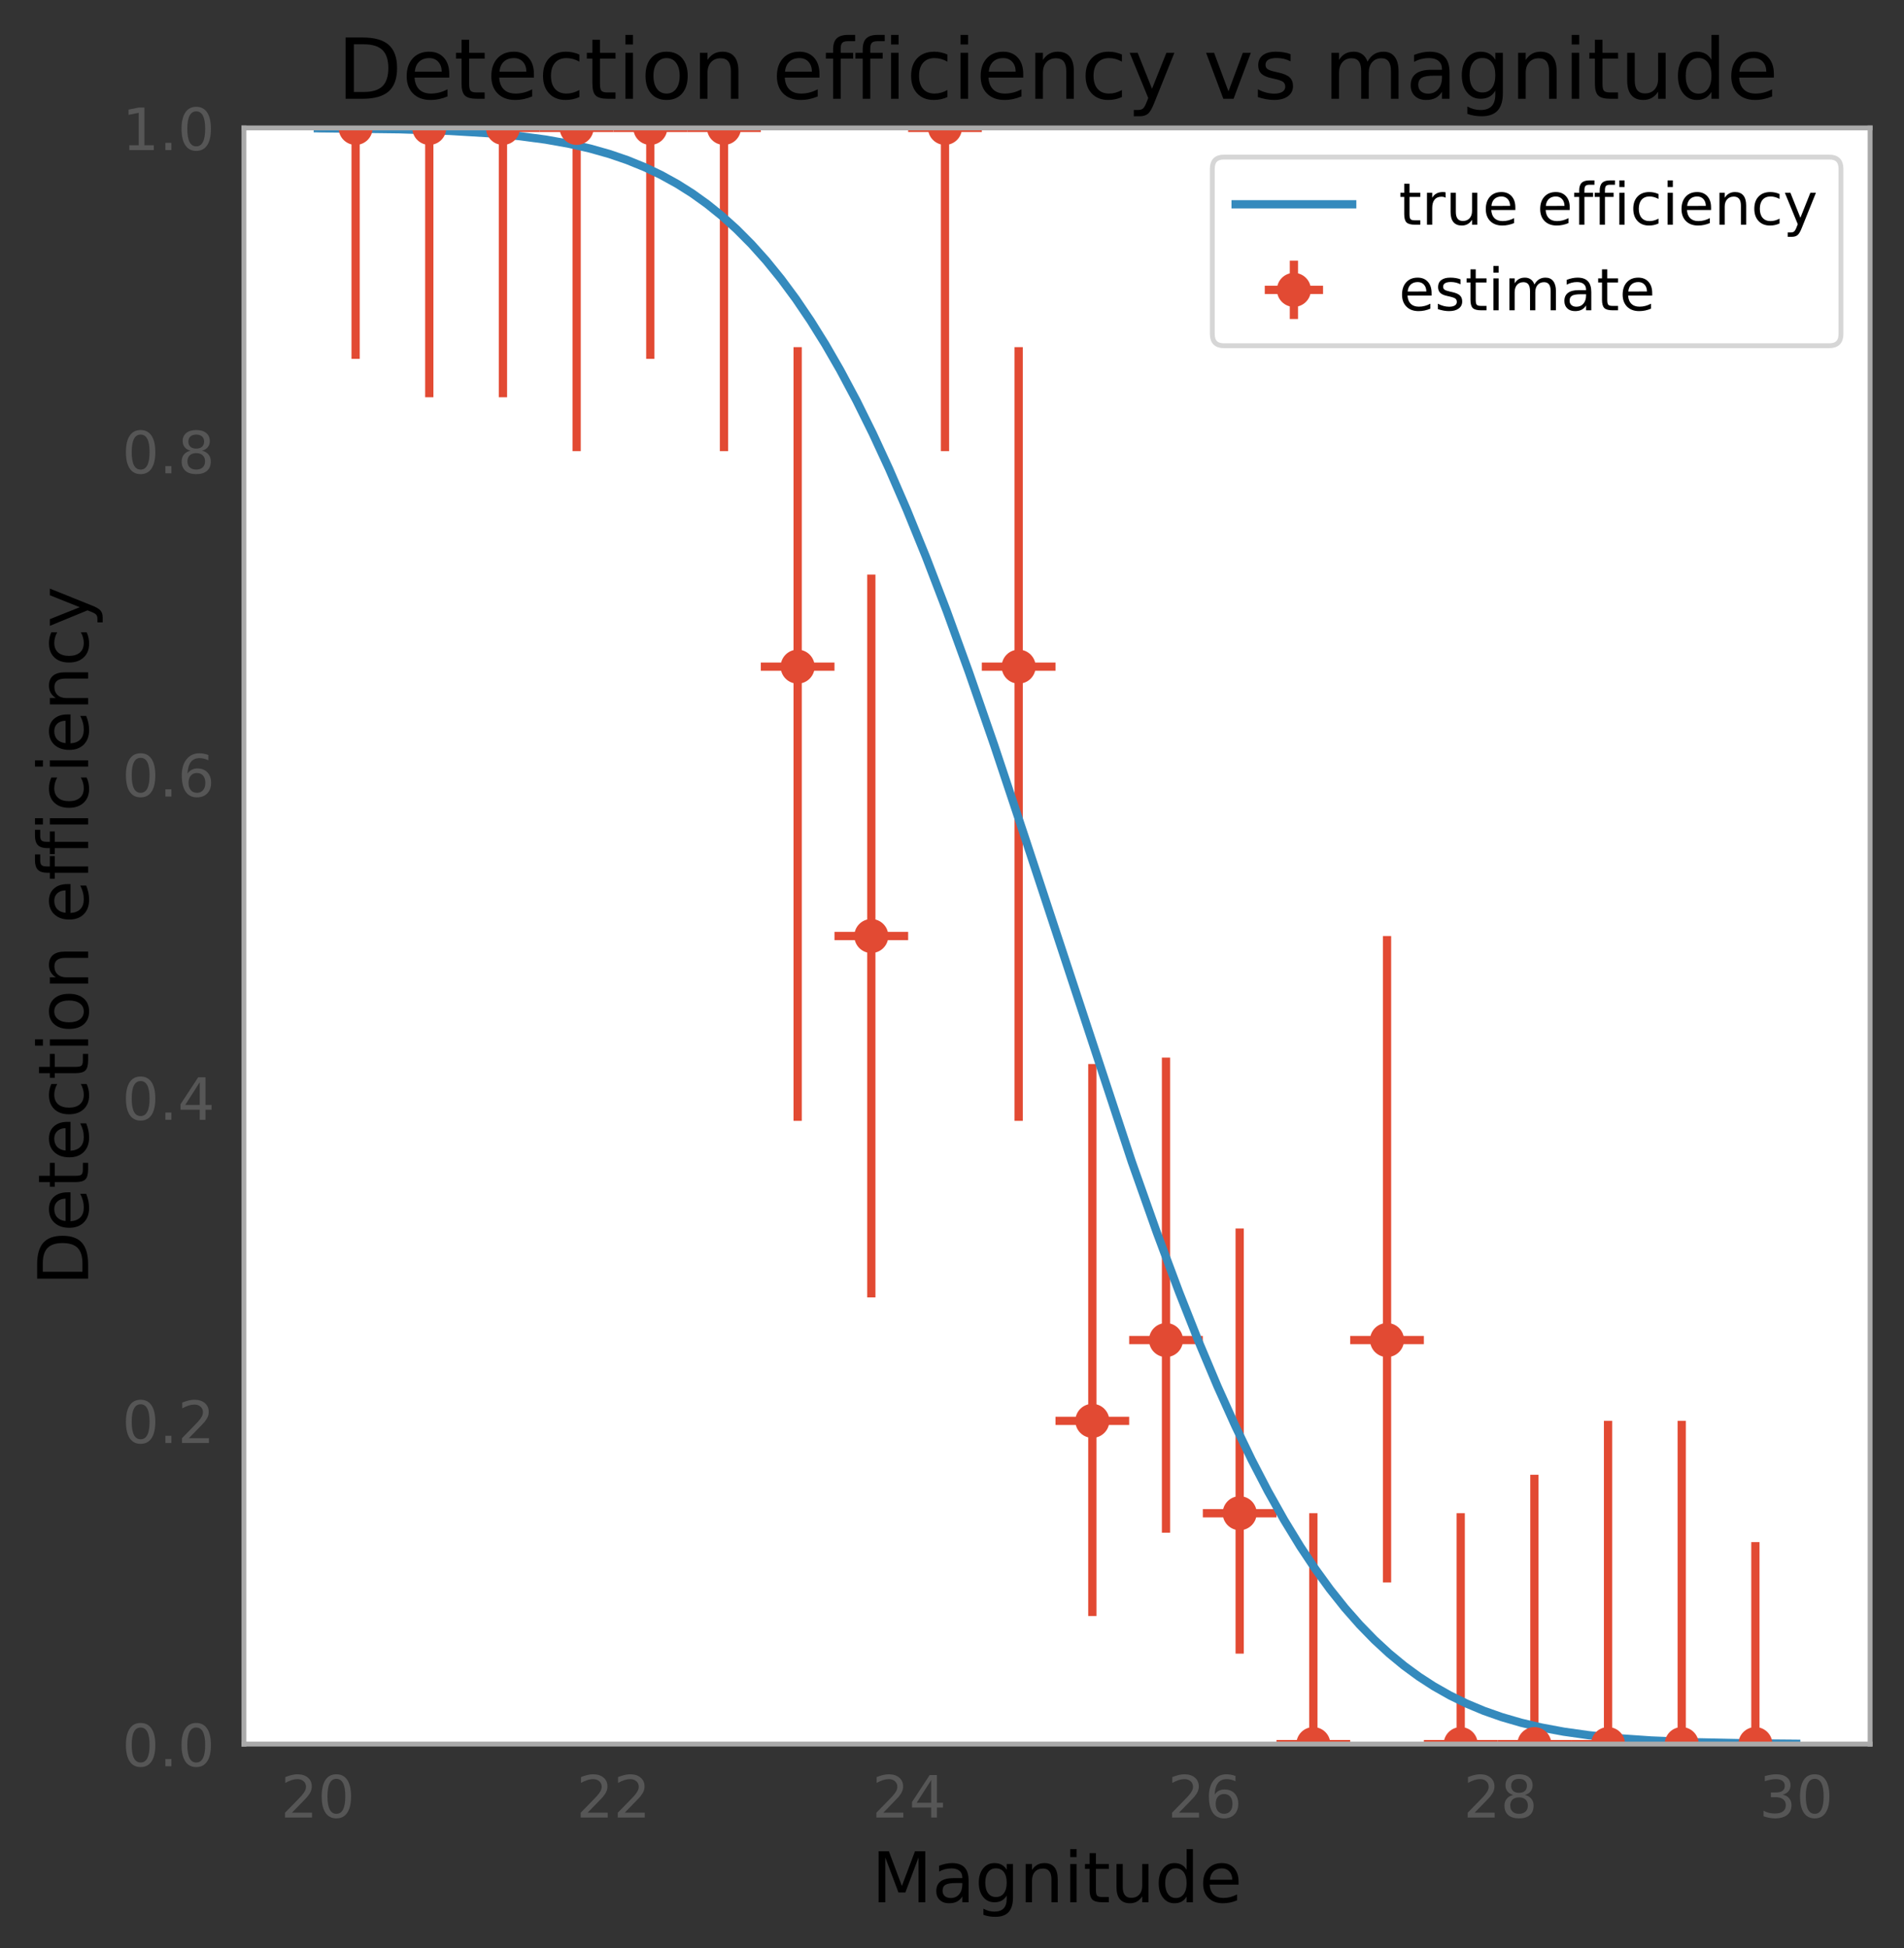 <?xml version="1.0" encoding="utf-8" standalone="no"?>
<!DOCTYPE svg PUBLIC "-//W3C//DTD SVG 1.1//EN"
  "http://www.w3.org/Graphics/SVG/1.1/DTD/svg11.dtd">
<!-- Created with matplotlib (http://matplotlib.org/) -->
<svg height="401pt" version="1.1" viewBox="0 0 392 401" width="392pt" xmlns="http://www.w3.org/2000/svg" xmlns:xlink="http://www.w3.org/1999/xlink">
 <rect x="0" y="0" width="392" height="401" fill="#333333" stroke="none"/>
 <defs>
  <style type="text/css">
*{stroke-linecap:butt;stroke-linejoin:round;}
  </style>
 </defs>
 <g id="figure_1">
  <g id="patch_1">
   <path d="M 0 401.72 
L 392.22 401.72 
L 392.22 0 
L 0 0 
z
" style="fill:none;"/>
  </g>
  <g id="axes_1">
   <g id="patch_2">
    <path d="M 50.22 358.97 
L 385.02 358.97 
L 385.02 26.33 
L 50.22 26.33 
z
" style="fill:#ffffff;"/>
   </g>
   <g id="matplotlib.axis_1">
    <g id="xtick_1">
     <g id="line2d_1"/>
     <g id="text_1">
      <!-- 20 -->
      <defs>
       <path d="M 19.188 8.297 
L 53.609 8.297 
L 53.609 0 
L 7.328 0 
L 7.328 8.297 
Q 12.938 14.109 22.625 23.891 
Q 32.328 33.688 34.812 36.531 
Q 39.547 41.844 41.422 45.531 
Q 43.312 49.219 43.312 52.781 
Q 43.312 58.594 39.234 62.25 
Q 35.156 65.922 28.609 65.922 
Q 23.969 65.922 18.812 64.312 
Q 13.672 62.703 7.812 59.422 
L 7.812 69.391 
Q 13.766 71.781 18.938 73 
Q 24.125 74.219 28.422 74.219 
Q 39.75 74.219 46.484 68.547 
Q 53.219 62.891 53.219 53.422 
Q 53.219 48.922 51.531 44.891 
Q 49.859 40.875 45.406 35.406 
Q 44.188 33.984 37.641 27.219 
Q 31.109 20.453 19.188 8.297 
" id="DejaVuSans-32"/>
       <path d="M 31.781 66.406 
Q 24.172 66.406 20.328 58.906 
Q 16.5 51.422 16.5 36.375 
Q 16.5 21.391 20.328 13.891 
Q 24.172 6.391 31.781 6.391 
Q 39.453 6.391 43.281 13.891 
Q 47.125 21.391 47.125 36.375 
Q 47.125 51.422 43.281 58.906 
Q 39.453 66.406 31.781 66.406 
M 31.781 74.219 
Q 44.047 74.219 50.516 64.516 
Q 56.984 54.828 56.984 36.375 
Q 56.984 17.969 50.516 8.266 
Q 44.047 -1.422 31.781 -1.422 
Q 19.531 -1.422 13.062 8.266 
Q 6.594 17.969 6.594 36.375 
Q 6.594 54.828 13.062 64.516 
Q 19.531 74.219 31.781 74.219 
" id="DejaVuSans-30"/>
      </defs>
      <g style="fill:#565656;" transform="translate(57.803 374.088)scale(0.12 -0.12)">
       <use xlink:href="#DejaVuSans-32"/>
       <use x="63.623" xlink:href="#DejaVuSans-30"/>
      </g>
     </g>
    </g>
    <g id="xtick_2">
     <g id="line2d_2"/>
     <g id="text_2">
      <!-- 22 -->
      <g style="fill:#565656;" transform="translate(118.676 374.088)scale(0.12 -0.12)">
       <use xlink:href="#DejaVuSans-32"/>
       <use x="63.623" xlink:href="#DejaVuSans-32"/>
      </g>
     </g>
    </g>
    <g id="xtick_3">
     <g id="line2d_3"/>
     <g id="text_3">
      <!-- 24 -->
      <defs>
       <path d="M 37.797 64.312 
L 12.891 25.391 
L 37.797 25.391 
z
M 35.203 72.906 
L 47.609 72.906 
L 47.609 25.391 
L 58.016 25.391 
L 58.016 17.188 
L 47.609 17.188 
L 47.609 0 
L 37.797 0 
L 37.797 17.188 
L 4.891 17.188 
L 4.891 26.703 
z
" id="DejaVuSans-34"/>
      </defs>
      <g style="fill:#565656;" transform="translate(179.549 374.088)scale(0.12 -0.12)">
       <use xlink:href="#DejaVuSans-32"/>
       <use x="63.623" xlink:href="#DejaVuSans-34"/>
      </g>
     </g>
    </g>
    <g id="xtick_4">
     <g id="line2d_4"/>
     <g id="text_4">
      <!-- 26 -->
      <defs>
       <path d="M 33.016 40.375 
Q 26.375 40.375 22.484 35.828 
Q 18.609 31.297 18.609 23.391 
Q 18.609 15.531 22.484 10.953 
Q 26.375 6.391 33.016 6.391 
Q 39.656 6.391 43.531 10.953 
Q 47.406 15.531 47.406 23.391 
Q 47.406 31.297 43.531 35.828 
Q 39.656 40.375 33.016 40.375 
M 52.594 71.297 
L 52.594 62.312 
Q 48.875 64.062 45.094 64.984 
Q 41.312 65.922 37.594 65.922 
Q 27.828 65.922 22.672 59.328 
Q 17.531 52.734 16.797 39.406 
Q 19.672 43.656 24.016 45.922 
Q 28.375 48.188 33.594 48.188 
Q 44.578 48.188 50.953 41.516 
Q 57.328 34.859 57.328 23.391 
Q 57.328 12.156 50.688 5.359 
Q 44.047 -1.422 33.016 -1.422 
Q 20.359 -1.422 13.672 8.266 
Q 6.984 17.969 6.984 36.375 
Q 6.984 53.656 15.188 63.938 
Q 23.391 74.219 37.203 74.219 
Q 40.922 74.219 44.703 73.484 
Q 48.484 72.75 52.594 71.297 
" id="DejaVuSans-36"/>
      </defs>
      <g style="fill:#565656;" transform="translate(240.422 374.088)scale(0.12 -0.12)">
       <use xlink:href="#DejaVuSans-32"/>
       <use x="63.623" xlink:href="#DejaVuSans-36"/>
      </g>
     </g>
    </g>
    <g id="xtick_5">
     <g id="line2d_5"/>
     <g id="text_5">
      <!-- 28 -->
      <defs>
       <path d="M 31.781 34.625 
Q 24.75 34.625 20.719 30.859 
Q 16.703 27.094 16.703 20.516 
Q 16.703 13.922 20.719 10.156 
Q 24.75 6.391 31.781 6.391 
Q 38.812 6.391 42.859 10.172 
Q 46.922 13.969 46.922 20.516 
Q 46.922 27.094 42.891 30.859 
Q 38.875 34.625 31.781 34.625 
M 21.922 38.812 
Q 15.578 40.375 12.031 44.719 
Q 8.5 49.078 8.5 55.328 
Q 8.5 64.062 14.719 69.141 
Q 20.953 74.219 31.781 74.219 
Q 42.672 74.219 48.875 69.141 
Q 55.078 64.062 55.078 55.328 
Q 55.078 49.078 51.531 44.719 
Q 48 40.375 41.703 38.812 
Q 48.828 37.156 52.797 32.312 
Q 56.781 27.484 56.781 20.516 
Q 56.781 9.906 50.312 4.234 
Q 43.844 -1.422 31.781 -1.422 
Q 19.734 -1.422 13.25 4.234 
Q 6.781 9.906 6.781 20.516 
Q 6.781 27.484 10.781 32.312 
Q 14.797 37.156 21.922 38.812 
M 18.312 54.391 
Q 18.312 48.734 21.844 45.562 
Q 25.391 42.391 31.781 42.391 
Q 38.141 42.391 41.719 45.562 
Q 45.312 48.734 45.312 54.391 
Q 45.312 60.062 41.719 63.234 
Q 38.141 66.406 31.781 66.406 
Q 25.391 66.406 21.844 63.234 
Q 18.312 60.062 18.312 54.391 
" id="DejaVuSans-38"/>
      </defs>
      <g style="fill:#565656;" transform="translate(301.294 374.088)scale(0.12 -0.12)">
       <use xlink:href="#DejaVuSans-32"/>
       <use x="63.623" xlink:href="#DejaVuSans-38"/>
      </g>
     </g>
    </g>
    <g id="xtick_6">
     <g id="line2d_6"/>
     <g id="text_6">
      <!-- 30 -->
      <defs>
       <path d="M 40.578 39.312 
Q 47.656 37.797 51.625 33 
Q 55.609 28.219 55.609 21.188 
Q 55.609 10.406 48.188 4.484 
Q 40.766 -1.422 27.094 -1.422 
Q 22.516 -1.422 17.656 -0.516 
Q 12.797 0.391 7.625 2.203 
L 7.625 11.719 
Q 11.719 9.328 16.594 8.109 
Q 21.484 6.891 26.812 6.891 
Q 36.078 6.891 40.938 10.547 
Q 45.797 14.203 45.797 21.188 
Q 45.797 27.641 41.281 31.266 
Q 36.766 34.906 28.719 34.906 
L 20.219 34.906 
L 20.219 43.016 
L 29.109 43.016 
Q 36.375 43.016 40.234 45.922 
Q 44.094 48.828 44.094 54.297 
Q 44.094 59.906 40.109 62.906 
Q 36.141 65.922 28.719 65.922 
Q 24.656 65.922 20.016 65.031 
Q 15.375 64.156 9.812 62.312 
L 9.812 71.094 
Q 15.438 72.656 20.344 73.438 
Q 25.25 74.219 29.594 74.219 
Q 40.828 74.219 47.359 69.109 
Q 53.906 64.016 53.906 55.328 
Q 53.906 49.266 50.438 45.094 
Q 46.969 40.922 40.578 39.312 
" id="DejaVuSans-33"/>
      </defs>
      <g style="fill:#565656;" transform="translate(362.167 374.088)scale(0.12 -0.12)">
       <use xlink:href="#DejaVuSans-33"/>
       <use x="63.623" xlink:href="#DejaVuSans-30"/>
      </g>
     </g>
    </g>
    <g id="text_7">
     <!-- Magnitude -->
     <defs>
      <path d="M 9.812 72.906 
L 24.516 72.906 
L 43.109 23.297 
L 61.812 72.906 
L 76.516 72.906 
L 76.516 0 
L 66.891 0 
L 66.891 64.016 
L 48.094 14.016 
L 38.188 14.016 
L 19.391 64.016 
L 19.391 0 
L 9.812 0 
z
" id="DejaVuSans-4d"/>
      <path d="M 34.281 27.484 
Q 23.391 27.484 19.188 25 
Q 14.984 22.516 14.984 16.5 
Q 14.984 11.719 18.141 8.906 
Q 21.297 6.109 26.703 6.109 
Q 34.188 6.109 38.703 11.406 
Q 43.219 16.703 43.219 25.484 
L 43.219 27.484 
z
M 52.203 31.203 
L 52.203 0 
L 43.219 0 
L 43.219 8.297 
Q 40.141 3.328 35.547 0.953 
Q 30.953 -1.422 24.312 -1.422 
Q 15.922 -1.422 10.953 3.297 
Q 6 8.016 6 15.922 
Q 6 25.141 12.172 29.828 
Q 18.359 34.516 30.609 34.516 
L 43.219 34.516 
L 43.219 35.406 
Q 43.219 41.609 39.141 45 
Q 35.062 48.391 27.688 48.391 
Q 23 48.391 18.547 47.266 
Q 14.109 46.141 10.016 43.891 
L 10.016 52.203 
Q 14.938 54.109 19.578 55.047 
Q 24.219 56 28.609 56 
Q 40.484 56 46.344 49.844 
Q 52.203 43.703 52.203 31.203 
" id="DejaVuSans-61"/>
      <path d="M 45.406 27.984 
Q 45.406 37.75 41.375 43.109 
Q 37.359 48.484 30.078 48.484 
Q 22.859 48.484 18.828 43.109 
Q 14.797 37.75 14.797 27.984 
Q 14.797 18.266 18.828 12.891 
Q 22.859 7.516 30.078 7.516 
Q 37.359 7.516 41.375 12.891 
Q 45.406 18.266 45.406 27.984 
M 54.391 6.781 
Q 54.391 -7.172 48.188 -13.984 
Q 42 -20.797 29.203 -20.797 
Q 24.469 -20.797 20.266 -20.094 
Q 16.062 -19.391 12.109 -17.922 
L 12.109 -9.188 
Q 16.062 -11.328 19.922 -12.344 
Q 23.781 -13.375 27.781 -13.375 
Q 36.625 -13.375 41.016 -8.766 
Q 45.406 -4.156 45.406 5.172 
L 45.406 9.625 
Q 42.625 4.781 38.281 2.391 
Q 33.938 0 27.875 0 
Q 17.828 0 11.672 7.656 
Q 5.516 15.328 5.516 27.984 
Q 5.516 40.672 11.672 48.328 
Q 17.828 56 27.875 56 
Q 33.938 56 38.281 53.609 
Q 42.625 51.219 45.406 46.391 
L 45.406 54.688 
L 54.391 54.688 
z
" id="DejaVuSans-67"/>
      <path d="M 54.891 33.016 
L 54.891 0 
L 45.906 0 
L 45.906 32.719 
Q 45.906 40.484 42.875 44.328 
Q 39.844 48.188 33.797 48.188 
Q 26.516 48.188 22.312 43.547 
Q 18.109 38.922 18.109 30.906 
L 18.109 0 
L 9.078 0 
L 9.078 54.688 
L 18.109 54.688 
L 18.109 46.188 
Q 21.344 51.125 25.703 53.562 
Q 30.078 56 35.797 56 
Q 45.219 56 50.047 50.172 
Q 54.891 44.344 54.891 33.016 
" id="DejaVuSans-6e"/>
      <path d="M 9.422 54.688 
L 18.406 54.688 
L 18.406 0 
L 9.422 0 
z
M 9.422 75.984 
L 18.406 75.984 
L 18.406 64.594 
L 9.422 64.594 
z
" id="DejaVuSans-69"/>
      <path d="M 18.312 70.219 
L 18.312 54.688 
L 36.812 54.688 
L 36.812 47.703 
L 18.312 47.703 
L 18.312 18.016 
Q 18.312 11.328 20.141 9.422 
Q 21.969 7.516 27.594 7.516 
L 36.812 7.516 
L 36.812 0 
L 27.594 0 
Q 17.188 0 13.234 3.875 
Q 9.281 7.766 9.281 18.016 
L 9.281 47.703 
L 2.688 47.703 
L 2.688 54.688 
L 9.281 54.688 
L 9.281 70.219 
z
" id="DejaVuSans-74"/>
      <path d="M 8.5 21.578 
L 8.5 54.688 
L 17.484 54.688 
L 17.484 21.922 
Q 17.484 14.156 20.5 10.266 
Q 23.531 6.391 29.594 6.391 
Q 36.859 6.391 41.078 11.031 
Q 45.312 15.672 45.312 23.688 
L 45.312 54.688 
L 54.297 54.688 
L 54.297 0 
L 45.312 0 
L 45.312 8.406 
Q 42.047 3.422 37.719 1 
Q 33.406 -1.422 27.688 -1.422 
Q 18.266 -1.422 13.375 4.438 
Q 8.5 10.297 8.5 21.578 
M 31.109 56 
z
" id="DejaVuSans-75"/>
      <path d="M 45.406 46.391 
L 45.406 75.984 
L 54.391 75.984 
L 54.391 0 
L 45.406 0 
L 45.406 8.203 
Q 42.578 3.328 38.25 0.953 
Q 33.938 -1.422 27.875 -1.422 
Q 17.969 -1.422 11.734 6.484 
Q 5.516 14.406 5.516 27.297 
Q 5.516 40.188 11.734 48.094 
Q 17.969 56 27.875 56 
Q 33.938 56 38.25 53.625 
Q 42.578 51.266 45.406 46.391 
M 14.797 27.297 
Q 14.797 17.391 18.875 11.75 
Q 22.953 6.109 30.078 6.109 
Q 37.203 6.109 41.297 11.75 
Q 45.406 17.391 45.406 27.297 
Q 45.406 37.203 41.297 42.844 
Q 37.203 48.484 30.078 48.484 
Q 22.953 48.484 18.875 42.844 
Q 14.797 37.203 14.797 27.297 
" id="DejaVuSans-64"/>
      <path d="M 56.203 29.594 
L 56.203 25.203 
L 14.891 25.203 
Q 15.484 15.922 20.484 11.062 
Q 25.484 6.203 34.422 6.203 
Q 39.594 6.203 44.453 7.469 
Q 49.312 8.734 54.109 11.281 
L 54.109 2.781 
Q 49.266 0.734 44.188 -0.344 
Q 39.109 -1.422 33.891 -1.422 
Q 20.797 -1.422 13.156 6.188 
Q 5.516 13.812 5.516 26.812 
Q 5.516 40.234 12.766 48.109 
Q 20.016 56 32.328 56 
Q 43.359 56 49.781 48.891 
Q 56.203 41.797 56.203 29.594 
M 47.219 32.234 
Q 47.125 39.594 43.094 43.984 
Q 39.062 48.391 32.422 48.391 
Q 24.906 48.391 20.391 44.141 
Q 15.875 39.891 15.188 32.172 
z
" id="DejaVuSans-65"/>
     </defs>
     <g transform="translate(179.475 391.526)scale(0.144 -0.144)">
      <use xlink:href="#DejaVuSans-4d"/>
      <use x="86.279" xlink:href="#DejaVuSans-61"/>
      <use x="147.559" xlink:href="#DejaVuSans-67"/>
      <use x="211.035" xlink:href="#DejaVuSans-6e"/>
      <use x="274.414" xlink:href="#DejaVuSans-69"/>
      <use x="302.197" xlink:href="#DejaVuSans-74"/>
      <use x="341.406" xlink:href="#DejaVuSans-75"/>
      <use x="404.785" xlink:href="#DejaVuSans-64"/>
      <use x="468.262" xlink:href="#DejaVuSans-65"/>
     </g>
    </g>
   </g>
   <g id="matplotlib.axis_2">
    <g id="ytick_1">
     <g id="line2d_7"/>
     <g id="text_8">
      <!-- 0.0 -->
      <defs>
       <path d="M 10.688 12.406 
L 21 12.406 
L 21 0 
L 10.688 0 
z
" id="DejaVuSans-2e"/>
      </defs>
      <g style="fill:#565656;" transform="translate(25.137 363.529)scale(0.12 -0.12)">
       <use xlink:href="#DejaVuSans-30"/>
       <use x="63.623" xlink:href="#DejaVuSans-2e"/>
       <use x="95.41" xlink:href="#DejaVuSans-30"/>
      </g>
     </g>
    </g>
    <g id="ytick_2">
     <g id="line2d_8"/>
     <g id="text_9">
      <!-- 0.2 -->
      <g style="fill:#565656;" transform="translate(25.137 297.001)scale(0.12 -0.12)">
       <use xlink:href="#DejaVuSans-30"/>
       <use x="63.623" xlink:href="#DejaVuSans-2e"/>
       <use x="95.41" xlink:href="#DejaVuSans-32"/>
      </g>
     </g>
    </g>
    <g id="ytick_3">
     <g id="line2d_9"/>
     <g id="text_10">
      <!-- 0.4 -->
      <g style="fill:#565656;" transform="translate(25.137 230.473)scale(0.12 -0.12)">
       <use xlink:href="#DejaVuSans-30"/>
       <use x="63.623" xlink:href="#DejaVuSans-2e"/>
       <use x="95.41" xlink:href="#DejaVuSans-34"/>
      </g>
     </g>
    </g>
    <g id="ytick_4">
     <g id="line2d_10"/>
     <g id="text_11">
      <!-- 0.6 -->
      <g style="fill:#565656;" transform="translate(25.137 163.945)scale(0.12 -0.12)">
       <use xlink:href="#DejaVuSans-30"/>
       <use x="63.623" xlink:href="#DejaVuSans-2e"/>
       <use x="95.41" xlink:href="#DejaVuSans-36"/>
      </g>
     </g>
    </g>
    <g id="ytick_5">
     <g id="line2d_11"/>
     <g id="text_12">
      <!-- 0.8 -->
      <g style="fill:#565656;" transform="translate(25.137 97.417)scale(0.12 -0.12)">
       <use xlink:href="#DejaVuSans-30"/>
       <use x="63.623" xlink:href="#DejaVuSans-2e"/>
       <use x="95.41" xlink:href="#DejaVuSans-38"/>
      </g>
     </g>
    </g>
    <g id="ytick_6">
     <g id="line2d_12"/>
     <g id="text_13">
      <!-- 1.0 -->
      <defs>
       <path d="M 12.406 8.297 
L 28.516 8.297 
L 28.516 63.922 
L 10.984 60.406 
L 10.984 69.391 
L 28.422 72.906 
L 38.281 72.906 
L 38.281 8.297 
L 54.391 8.297 
L 54.391 0 
L 12.406 0 
z
" id="DejaVuSans-31"/>
      </defs>
      <g style="fill:#565656;" transform="translate(25.137 30.889)scale(0.12 -0.12)">
       <use xlink:href="#DejaVuSans-31"/>
       <use x="63.623" xlink:href="#DejaVuSans-2e"/>
       <use x="95.41" xlink:href="#DejaVuSans-30"/>
      </g>
     </g>
    </g>
    <g id="text_14">
     <!-- Detection efficiency -->
     <defs>
      <path d="M 19.672 64.797 
L 19.672 8.109 
L 31.594 8.109 
Q 46.688 8.109 53.688 14.938 
Q 60.688 21.781 60.688 36.531 
Q 60.688 51.172 53.688 57.984 
Q 46.688 64.797 31.594 64.797 
z
M 9.812 72.906 
L 30.078 72.906 
Q 51.266 72.906 61.172 64.094 
Q 71.094 55.281 71.094 36.531 
Q 71.094 17.672 61.125 8.828 
Q 51.172 0 30.078 0 
L 9.812 0 
z
" id="DejaVuSans-44"/>
      <path d="M 48.781 52.594 
L 48.781 44.188 
Q 44.969 46.297 41.141 47.344 
Q 37.312 48.391 33.406 48.391 
Q 24.656 48.391 19.812 42.844 
Q 14.984 37.312 14.984 27.297 
Q 14.984 17.281 19.812 11.734 
Q 24.656 6.203 33.406 6.203 
Q 37.312 6.203 41.141 7.25 
Q 44.969 8.297 48.781 10.406 
L 48.781 2.094 
Q 45.016 0.344 40.984 -0.531 
Q 36.969 -1.422 32.422 -1.422 
Q 20.062 -1.422 12.781 6.344 
Q 5.516 14.109 5.516 27.297 
Q 5.516 40.672 12.859 48.328 
Q 20.219 56 33.016 56 
Q 37.156 56 41.109 55.141 
Q 45.062 54.297 48.781 52.594 
" id="DejaVuSans-63"/>
      <path d="M 30.609 48.391 
Q 23.391 48.391 19.188 42.75 
Q 14.984 37.109 14.984 27.297 
Q 14.984 17.484 19.156 11.844 
Q 23.344 6.203 30.609 6.203 
Q 37.797 6.203 41.984 11.859 
Q 46.188 17.531 46.188 27.297 
Q 46.188 37.016 41.984 42.703 
Q 37.797 48.391 30.609 48.391 
M 30.609 56 
Q 42.328 56 49.016 48.375 
Q 55.719 40.766 55.719 27.297 
Q 55.719 13.875 49.016 6.219 
Q 42.328 -1.422 30.609 -1.422 
Q 18.844 -1.422 12.172 6.219 
Q 5.516 13.875 5.516 27.297 
Q 5.516 40.766 12.172 48.375 
Q 18.844 56 30.609 56 
" id="DejaVuSans-6f"/>
      <path id="DejaVuSans-20"/>
      <path d="M 37.109 75.984 
L 37.109 68.5 
L 28.516 68.5 
Q 23.688 68.5 21.797 66.547 
Q 19.922 64.594 19.922 59.516 
L 19.922 54.688 
L 34.719 54.688 
L 34.719 47.703 
L 19.922 47.703 
L 19.922 0 
L 10.891 0 
L 10.891 47.703 
L 2.297 47.703 
L 2.297 54.688 
L 10.891 54.688 
L 10.891 58.5 
Q 10.891 67.625 15.141 71.797 
Q 19.391 75.984 28.609 75.984 
z
" id="DejaVuSans-66"/>
      <path d="M 32.172 -5.078 
Q 28.375 -14.844 24.75 -17.812 
Q 21.141 -20.797 15.094 -20.797 
L 7.906 -20.797 
L 7.906 -13.281 
L 13.188 -13.281 
Q 16.891 -13.281 18.938 -11.516 
Q 21 -9.766 23.484 -3.219 
L 25.094 0.875 
L 2.984 54.688 
L 12.5 54.688 
L 29.594 11.922 
L 46.688 54.688 
L 56.203 54.688 
z
" id="DejaVuSans-79"/>
     </defs>
     <g transform="translate(18.142 264.588)rotate(-90)scale(0.144 -0.144)">
      <use xlink:href="#DejaVuSans-44"/>
      <use x="77.002" xlink:href="#DejaVuSans-65"/>
      <use x="138.525" xlink:href="#DejaVuSans-74"/>
      <use x="177.734" xlink:href="#DejaVuSans-65"/>
      <use x="239.258" xlink:href="#DejaVuSans-63"/>
      <use x="294.238" xlink:href="#DejaVuSans-74"/>
      <use x="333.447" xlink:href="#DejaVuSans-69"/>
      <use x="361.23" xlink:href="#DejaVuSans-6f"/>
      <use x="422.412" xlink:href="#DejaVuSans-6e"/>
      <use x="485.791" xlink:href="#DejaVuSans-20"/>
      <use x="517.578" xlink:href="#DejaVuSans-65"/>
      <use x="579.102" xlink:href="#DejaVuSans-66"/>
      <use x="614.307" xlink:href="#DejaVuSans-66"/>
      <use x="649.512" xlink:href="#DejaVuSans-69"/>
      <use x="677.295" xlink:href="#DejaVuSans-63"/>
      <use x="732.275" xlink:href="#DejaVuSans-69"/>
      <use x="760.059" xlink:href="#DejaVuSans-65"/>
      <use x="821.582" xlink:href="#DejaVuSans-6e"/>
      <use x="884.961" xlink:href="#DejaVuSans-63"/>
      <use x="939.941" xlink:href="#DejaVuSans-79"/>
     </g>
    </g>
   </g>
   <g id="LineCollection_1">
    <path clip-path="url(#pd077801782)" d="M 65.63 26.33 
L 80.798 26.33 
" style="fill:none;stroke:#e24a33;stroke-width:1.7;"/>
    <path clip-path="url(#pd077801782)" d="M 80.798 26.33 
L 95.966 26.33 
" style="fill:none;stroke:#e24a33;stroke-width:1.7;"/>
    <path clip-path="url(#pd077801782)" d="M 95.966 26.33 
L 111.134 26.33 
" style="fill:none;stroke:#e24a33;stroke-width:1.7;"/>
    <path clip-path="url(#pd077801782)" d="M 111.134 26.33 
L 126.302 26.33 
" style="fill:none;stroke:#e24a33;stroke-width:1.7;"/>
    <path clip-path="url(#pd077801782)" d="M 126.302 26.33 
L 141.47 26.33 
" style="fill:none;stroke:#e24a33;stroke-width:1.7;"/>
    <path clip-path="url(#pd077801782)" d="M 141.47 26.33 
L 156.637 26.33 
" style="fill:none;stroke:#e24a33;stroke-width:1.7;"/>
    <path clip-path="url(#pd077801782)" d="M 156.637 137.21 
L 171.805 137.21 
" style="fill:none;stroke:#e24a33;stroke-width:1.7;"/>
    <path clip-path="url(#pd077801782)" d="M 171.805 192.65 
L 186.973 192.65 
" style="fill:none;stroke:#e24a33;stroke-width:1.7;"/>
    <path clip-path="url(#pd077801782)" d="M 186.973 26.33 
L 202.141 26.33 
" style="fill:none;stroke:#e24a33;stroke-width:1.7;"/>
    <path clip-path="url(#pd077801782)" d="M 202.141 137.21 
L 217.309 137.21 
" style="fill:none;stroke:#e24a33;stroke-width:1.7;"/>
    <path clip-path="url(#pd077801782)" d="M 217.309 292.442 
L 232.477 292.442 
" style="fill:none;stroke:#e24a33;stroke-width:1.7;"/>
    <path clip-path="url(#pd077801782)" d="M 232.477 275.81 
L 247.644 275.81 
" style="fill:none;stroke:#e24a33;stroke-width:1.7;"/>
    <path clip-path="url(#pd077801782)" d="M 247.644 311.45 
L 262.812 311.45 
" style="fill:none;stroke:#e24a33;stroke-width:1.7;"/>
    <path clip-path="url(#pd077801782)" d="M 262.812 358.97 
L 277.98 358.97 
" style="fill:none;stroke:#e24a33;stroke-width:1.7;"/>
    <path clip-path="url(#pd077801782)" d="M 277.98 275.81 
L 293.148 275.81 
" style="fill:none;stroke:#e24a33;stroke-width:1.7;"/>
    <path clip-path="url(#pd077801782)" d="M 293.148 358.97 
L 308.316 358.97 
" style="fill:none;stroke:#e24a33;stroke-width:1.7;"/>
    <path clip-path="url(#pd077801782)" d="M 308.316 358.97 
L 323.483 358.97 
" style="fill:none;stroke:#e24a33;stroke-width:1.7;"/>
    <path clip-path="url(#pd077801782)" d="M 323.483 358.97 
L 338.651 358.97 
" style="fill:none;stroke:#e24a33;stroke-width:1.7;"/>
    <path clip-path="url(#pd077801782)" d="M 338.651 358.97 
L 353.819 358.97 
" style="fill:none;stroke:#e24a33;stroke-width:1.7;"/>
    <path clip-path="url(#pd077801782)" d="M 353.819 358.97 
L 368.987 358.97 
" style="fill:none;stroke:#e24a33;stroke-width:1.7;"/>
   </g>
   <g id="LineCollection_2">
    <path clip-path="url(#pd077801782)" d="M 73.214 73.85 
L 73.214 26.33 
" style="fill:none;stroke:#e24a33;stroke-width:1.7;"/>
    <path clip-path="url(#pd077801782)" d="M 88.382 81.77 
L 88.382 26.33 
" style="fill:none;stroke:#e24a33;stroke-width:1.7;"/>
    <path clip-path="url(#pd077801782)" d="M 103.55 81.77 
L 103.55 26.33 
" style="fill:none;stroke:#e24a33;stroke-width:1.7;"/>
    <path clip-path="url(#pd077801782)" d="M 118.718 92.858 
L 118.718 26.33 
" style="fill:none;stroke:#e24a33;stroke-width:1.7;"/>
    <path clip-path="url(#pd077801782)" d="M 133.886 73.85 
L 133.886 26.33 
" style="fill:none;stroke:#e24a33;stroke-width:1.7;"/>
    <path clip-path="url(#pd077801782)" d="M 149.053 92.858 
L 149.053 26.33 
" style="fill:none;stroke:#e24a33;stroke-width:1.7;"/>
    <path clip-path="url(#pd077801782)" d="M 164.221 230.69 
L 164.221 71.45 
" style="fill:none;stroke:#e24a33;stroke-width:1.7;"/>
    <path clip-path="url(#pd077801782)" d="M 179.389 267.031 
L 179.389 118.269 
" style="fill:none;stroke:#e24a33;stroke-width:1.7;"/>
    <path clip-path="url(#pd077801782)" d="M 194.557 92.858 
L 194.557 26.33 
" style="fill:none;stroke:#e24a33;stroke-width:1.7;"/>
    <path clip-path="url(#pd077801782)" d="M 209.725 230.69 
L 209.725 71.45 
" style="fill:none;stroke:#e24a33;stroke-width:1.7;"/>
    <path clip-path="url(#pd077801782)" d="M 224.893 332.619 
L 224.893 219.001 
" style="fill:none;stroke:#e24a33;stroke-width:1.7;"/>
    <path clip-path="url(#pd077801782)" d="M 240.06 315.464 
L 240.06 217.677 
" style="fill:none;stroke:#e24a33;stroke-width:1.7;"/>
    <path clip-path="url(#pd077801782)" d="M 255.228 340.351 
L 255.228 252.849 
" style="fill:none;stroke:#e24a33;stroke-width:1.7;"/>
    <path clip-path="url(#pd077801782)" d="M 270.396 358.97 
L 270.396 311.45 
" style="fill:none;stroke:#e24a33;stroke-width:1.7;"/>
    <path clip-path="url(#pd077801782)" d="M 285.564 325.706 
L 285.564 192.65 
" style="fill:none;stroke:#e24a33;stroke-width:1.7;"/>
    <path clip-path="url(#pd077801782)" d="M 300.732 358.97 
L 300.732 311.45 
" style="fill:none;stroke:#e24a33;stroke-width:1.7;"/>
    <path clip-path="url(#pd077801782)" d="M 315.9 358.97 
L 315.9 303.53 
" style="fill:none;stroke:#e24a33;stroke-width:1.7;"/>
    <path clip-path="url(#pd077801782)" d="M 331.067 358.97 
L 331.067 292.442 
" style="fill:none;stroke:#e24a33;stroke-width:1.7;"/>
    <path clip-path="url(#pd077801782)" d="M 346.235 358.97 
L 346.235 292.442 
" style="fill:none;stroke:#e24a33;stroke-width:1.7;"/>
    <path clip-path="url(#pd077801782)" d="M 361.403 358.97 
L 361.403 317.39 
" style="fill:none;stroke:#e24a33;stroke-width:1.7;"/>
   </g>
   <g id="line2d_13">
    <path clip-path="url(#pd077801782)" d="M 65.438 26.398 
L 82.195 26.605 
L 92.554 26.94 
L 100.475 27.411 
L 106.873 28.007 
L 112.357 28.736 
L 117.232 29.605 
L 121.497 30.578 
L 125.458 31.696 
L 129.114 32.944 
L 132.77 34.429 
L 136.121 36.027 
L 139.473 37.879 
L 142.52 39.806 
L 145.566 41.987 
L 148.613 44.441 
L 151.66 47.19 
L 154.706 50.254 
L 157.753 53.651 
L 160.8 57.4 
L 163.846 61.516 
L 166.893 66.013 
L 169.94 70.9 
L 172.986 76.186 
L 176.338 82.465 
L 179.689 89.231 
L 183.04 96.477 
L 186.696 104.915 
L 190.657 114.653 
L 194.922 125.784 
L 199.492 138.371 
L 204.672 153.324 
L 211.07 172.533 
L 233.006 239.094 
L 238.185 253.721 
L 242.755 265.955 
L 246.716 275.966 
L 250.677 285.374 
L 254.333 293.489 
L 257.684 300.431 
L 261.035 306.887 
L 264.387 312.856 
L 267.738 318.341 
L 270.785 322.915 
L 273.832 327.106 
L 276.878 330.928 
L 279.925 334.394 
L 282.972 337.523 
L 286.018 340.334 
L 289.065 342.845 
L 292.112 345.079 
L 295.158 347.055 
L 298.51 348.956 
L 301.861 350.598 
L 305.517 352.127 
L 309.173 353.411 
L 313.134 354.565 
L 317.399 355.57 
L 321.969 356.419 
L 327.149 357.15 
L 332.937 357.742 
L 339.945 358.224 
L 348.475 358.577 
L 360.053 358.814 
L 369.802 358.902 
L 369.802 358.902 
" style="fill:none;stroke:#348abd;stroke-linecap:square;stroke-width:1.7;"/>
   </g>
   <g id="line2d_14">
    <defs>
     <path d="M 0 3 
C 0.796 3 1.559 2.684 2.121 2.121 
C 2.684 1.559 3 0.796 3 0 
C 3 -0.796 2.684 -1.559 2.121 -2.121 
C 1.559 -2.684 0.796 -3 0 -3 
C -0.796 -3 -1.559 -2.684 -2.121 -2.121 
C -2.684 -1.559 -3 -0.796 -3 0 
C -3 0.796 -2.684 1.559 -2.121 2.121 
C -1.559 2.684 -0.796 3 0 3 
z
" id="m13cb34b037" style="stroke:#e24a33;"/>
    </defs>
    <g clip-path="url(#pd077801782)">
     <use style="fill:#e24a33;stroke:#e24a33;" x="73.214" xlink:href="#m13cb34b037" y="26.33"/>
     <use style="fill:#e24a33;stroke:#e24a33;" x="88.382" xlink:href="#m13cb34b037" y="26.33"/>
     <use style="fill:#e24a33;stroke:#e24a33;" x="103.55" xlink:href="#m13cb34b037" y="26.33"/>
     <use style="fill:#e24a33;stroke:#e24a33;" x="118.718" xlink:href="#m13cb34b037" y="26.33"/>
     <use style="fill:#e24a33;stroke:#e24a33;" x="133.886" xlink:href="#m13cb34b037" y="26.33"/>
     <use style="fill:#e24a33;stroke:#e24a33;" x="149.053" xlink:href="#m13cb34b037" y="26.33"/>
     <use style="fill:#e24a33;stroke:#e24a33;" x="164.221" xlink:href="#m13cb34b037" y="137.21"/>
     <use style="fill:#e24a33;stroke:#e24a33;" x="179.389" xlink:href="#m13cb34b037" y="192.65"/>
     <use style="fill:#e24a33;stroke:#e24a33;" x="194.557" xlink:href="#m13cb34b037" y="26.33"/>
     <use style="fill:#e24a33;stroke:#e24a33;" x="209.725" xlink:href="#m13cb34b037" y="137.21"/>
     <use style="fill:#e24a33;stroke:#e24a33;" x="224.893" xlink:href="#m13cb34b037" y="292.442"/>
     <use style="fill:#e24a33;stroke:#e24a33;" x="240.06" xlink:href="#m13cb34b037" y="275.81"/>
     <use style="fill:#e24a33;stroke:#e24a33;" x="255.228" xlink:href="#m13cb34b037" y="311.45"/>
     <use style="fill:#e24a33;stroke:#e24a33;" x="270.396" xlink:href="#m13cb34b037" y="358.97"/>
     <use style="fill:#e24a33;stroke:#e24a33;" x="285.564" xlink:href="#m13cb34b037" y="275.81"/>
     <use style="fill:#e24a33;stroke:#e24a33;" x="300.732" xlink:href="#m13cb34b037" y="358.97"/>
     <use style="fill:#e24a33;stroke:#e24a33;" x="315.9" xlink:href="#m13cb34b037" y="358.97"/>
     <use style="fill:#e24a33;stroke:#e24a33;" x="331.067" xlink:href="#m13cb34b037" y="358.97"/>
     <use style="fill:#e24a33;stroke:#e24a33;" x="346.235" xlink:href="#m13cb34b037" y="358.97"/>
     <use style="fill:#e24a33;stroke:#e24a33;" x="361.403" xlink:href="#m13cb34b037" y="358.97"/>
    </g>
   </g>
   <g id="patch_3">
    <path d="M 50.22 358.97 
L 50.22 26.33 
" style="fill:none;stroke:#aaaaaa;stroke-linecap:square;stroke-linejoin:miter;"/>
   </g>
   <g id="patch_4">
    <path d="M 385.02 358.97 
L 385.02 26.33 
" style="fill:none;stroke:#aaaaaa;stroke-linecap:square;stroke-linejoin:miter;"/>
   </g>
   <g id="patch_5">
    <path d="M 50.22 358.97 
L 385.02 358.97 
" style="fill:none;stroke:#aaaaaa;stroke-linecap:square;stroke-linejoin:miter;"/>
   </g>
   <g id="patch_6">
    <path d="M 50.22 26.33 
L 385.02 26.33 
" style="fill:none;stroke:#aaaaaa;stroke-linecap:square;stroke-linejoin:miter;"/>
   </g>
   <g id="text_15">
    <!-- Detection efficiency vs magnitude -->
    <defs>
     <path d="M 2.984 54.688 
L 12.5 54.688 
L 29.594 8.797 
L 46.688 54.688 
L 56.203 54.688 
L 35.688 0 
L 23.484 0 
z
" id="DejaVuSans-76"/>
     <path d="M 44.281 53.078 
L 44.281 44.578 
Q 40.484 46.531 36.375 47.5 
Q 32.281 48.484 27.875 48.484 
Q 21.188 48.484 17.844 46.438 
Q 14.5 44.391 14.5 40.281 
Q 14.5 37.156 16.891 35.375 
Q 19.281 33.594 26.516 31.984 
L 29.594 31.297 
Q 39.156 29.25 43.188 25.516 
Q 47.219 21.781 47.219 15.094 
Q 47.219 7.469 41.188 3.016 
Q 35.156 -1.422 24.609 -1.422 
Q 20.219 -1.422 15.453 -0.562 
Q 10.688 0.297 5.422 2 
L 5.422 11.281 
Q 10.406 8.688 15.234 7.391 
Q 20.062 6.109 24.812 6.109 
Q 31.156 6.109 34.562 8.281 
Q 37.984 10.453 37.984 14.406 
Q 37.984 18.062 35.516 20.016 
Q 33.062 21.969 24.703 23.781 
L 21.578 24.516 
Q 13.234 26.266 9.516 29.906 
Q 5.812 33.547 5.812 39.891 
Q 5.812 47.609 11.281 51.797 
Q 16.75 56 26.812 56 
Q 31.781 56 36.172 55.266 
Q 40.578 54.547 44.281 53.078 
" id="DejaVuSans-73"/>
     <path d="M 52 44.188 
Q 55.375 50.25 60.062 53.125 
Q 64.75 56 71.094 56 
Q 79.641 56 84.281 50.016 
Q 88.922 44.047 88.922 33.016 
L 88.922 0 
L 79.891 0 
L 79.891 32.719 
Q 79.891 40.578 77.094 44.375 
Q 74.312 48.188 68.609 48.188 
Q 61.625 48.188 57.562 43.547 
Q 53.516 38.922 53.516 30.906 
L 53.516 0 
L 44.484 0 
L 44.484 32.719 
Q 44.484 40.625 41.703 44.406 
Q 38.922 48.188 33.109 48.188 
Q 26.219 48.188 22.156 43.531 
Q 18.109 38.875 18.109 30.906 
L 18.109 0 
L 9.078 0 
L 9.078 54.688 
L 18.109 54.688 
L 18.109 46.188 
Q 21.188 51.219 25.484 53.609 
Q 29.781 56 35.688 56 
Q 41.656 56 45.828 52.969 
Q 50 49.953 52 44.188 
" id="DejaVuSans-6d"/>
    </defs>
    <g transform="translate(69.452 20.33)scale(0.173 -0.173)">
     <use xlink:href="#DejaVuSans-44"/>
     <use x="77.002" xlink:href="#DejaVuSans-65"/>
     <use x="138.525" xlink:href="#DejaVuSans-74"/>
     <use x="177.734" xlink:href="#DejaVuSans-65"/>
     <use x="239.258" xlink:href="#DejaVuSans-63"/>
     <use x="294.238" xlink:href="#DejaVuSans-74"/>
     <use x="333.447" xlink:href="#DejaVuSans-69"/>
     <use x="361.23" xlink:href="#DejaVuSans-6f"/>
     <use x="422.412" xlink:href="#DejaVuSans-6e"/>
     <use x="485.791" xlink:href="#DejaVuSans-20"/>
     <use x="517.578" xlink:href="#DejaVuSans-65"/>
     <use x="579.102" xlink:href="#DejaVuSans-66"/>
     <use x="614.307" xlink:href="#DejaVuSans-66"/>
     <use x="649.512" xlink:href="#DejaVuSans-69"/>
     <use x="677.295" xlink:href="#DejaVuSans-63"/>
     <use x="732.275" xlink:href="#DejaVuSans-69"/>
     <use x="760.059" xlink:href="#DejaVuSans-65"/>
     <use x="821.582" xlink:href="#DejaVuSans-6e"/>
     <use x="884.961" xlink:href="#DejaVuSans-63"/>
     <use x="939.941" xlink:href="#DejaVuSans-79"/>
     <use x="999.121" xlink:href="#DejaVuSans-20"/>
     <use x="1030.908" xlink:href="#DejaVuSans-76"/>
     <use x="1090.088" xlink:href="#DejaVuSans-73"/>
     <use x="1142.188" xlink:href="#DejaVuSans-20"/>
     <use x="1173.975" xlink:href="#DejaVuSans-6d"/>
     <use x="1271.387" xlink:href="#DejaVuSans-61"/>
     <use x="1332.666" xlink:href="#DejaVuSans-67"/>
     <use x="1396.143" xlink:href="#DejaVuSans-6e"/>
     <use x="1459.521" xlink:href="#DejaVuSans-69"/>
     <use x="1487.305" xlink:href="#DejaVuSans-74"/>
     <use x="1526.514" xlink:href="#DejaVuSans-75"/>
     <use x="1589.893" xlink:href="#DejaVuSans-64"/>
     <use x="1653.369" xlink:href="#DejaVuSans-65"/>
    </g>
   </g>
   <g id="legend_1">
    <g id="patch_7">
     <path d="M 251.993 71.158 
L 376.62 71.158 
Q 379.02 71.158 379.02 68.758 
L 379.02 34.73 
Q 379.02 32.33 376.62 32.33 
L 251.993 32.33 
Q 249.593 32.33 249.593 34.73 
L 249.593 68.758 
Q 249.593 71.158 251.993 71.158 
z
" style="fill:#ffffff;opacity:0.8;stroke:#cccccc;stroke-linejoin:miter;"/>
    </g>
    <g id="line2d_15">
     <path d="M 254.393 42.048 
L 278.393 42.048 
" style="fill:none;stroke:#348abd;stroke-linecap:square;stroke-width:1.7;"/>
    </g>
    <g id="line2d_16"/>
    <g id="text_16">
     <!-- true efficiency -->
     <defs>
      <path d="M 41.109 46.297 
Q 39.594 47.172 37.812 47.578 
Q 36.031 48 33.891 48 
Q 26.266 48 22.188 43.047 
Q 18.109 38.094 18.109 28.812 
L 18.109 0 
L 9.078 0 
L 9.078 54.688 
L 18.109 54.688 
L 18.109 46.188 
Q 20.953 51.172 25.484 53.578 
Q 30.031 56 36.531 56 
Q 37.453 56 38.578 55.875 
Q 39.703 55.766 41.062 55.516 
z
" id="DejaVuSans-72"/>
     </defs>
     <g transform="translate(287.993 46.248)scale(0.12 -0.12)">
      <use xlink:href="#DejaVuSans-74"/>
      <use x="39.209" xlink:href="#DejaVuSans-72"/>
      <use x="80.322" xlink:href="#DejaVuSans-75"/>
      <use x="143.701" xlink:href="#DejaVuSans-65"/>
      <use x="205.225" xlink:href="#DejaVuSans-20"/>
      <use x="237.012" xlink:href="#DejaVuSans-65"/>
      <use x="298.535" xlink:href="#DejaVuSans-66"/>
      <use x="333.74" xlink:href="#DejaVuSans-66"/>
      <use x="368.945" xlink:href="#DejaVuSans-69"/>
      <use x="396.729" xlink:href="#DejaVuSans-63"/>
      <use x="451.709" xlink:href="#DejaVuSans-69"/>
      <use x="479.492" xlink:href="#DejaVuSans-65"/>
      <use x="541.016" xlink:href="#DejaVuSans-6e"/>
      <use x="604.395" xlink:href="#DejaVuSans-63"/>
      <use x="659.375" xlink:href="#DejaVuSans-79"/>
     </g>
    </g>
    <g id="LineCollection_3">
     <path d="M 260.393 59.662 
L 272.393 59.662 
" style="fill:none;stroke:#e24a33;stroke-width:1.7;"/>
    </g>
    <g id="LineCollection_4">
     <path d="M 266.393 65.662 
L 266.393 53.662 
" style="fill:none;stroke:#e24a33;stroke-width:1.7;"/>
    </g>
    <g id="line2d_17"/>
    <g id="line2d_18">
     <g>
      <use style="fill:#e24a33;stroke:#e24a33;" x="266.393" xlink:href="#m13cb34b037" y="59.662"/>
     </g>
    </g>
    <g id="text_17">
     <!-- estimate -->
     <g transform="translate(287.993 63.862)scale(0.12 -0.12)">
      <use xlink:href="#DejaVuSans-65"/>
      <use x="61.523" xlink:href="#DejaVuSans-73"/>
      <use x="113.623" xlink:href="#DejaVuSans-74"/>
      <use x="152.832" xlink:href="#DejaVuSans-69"/>
      <use x="180.615" xlink:href="#DejaVuSans-6d"/>
      <use x="278.027" xlink:href="#DejaVuSans-61"/>
      <use x="339.307" xlink:href="#DejaVuSans-74"/>
      <use x="378.516" xlink:href="#DejaVuSans-65"/>
     </g>
    </g>
   </g>
  </g>
 </g>
 <defs>
  <clipPath id="pd077801782">
   <rect height="332.64" width="334.8" x="50.22" y="26.33"/>
  </clipPath>
 </defs>
</svg>
